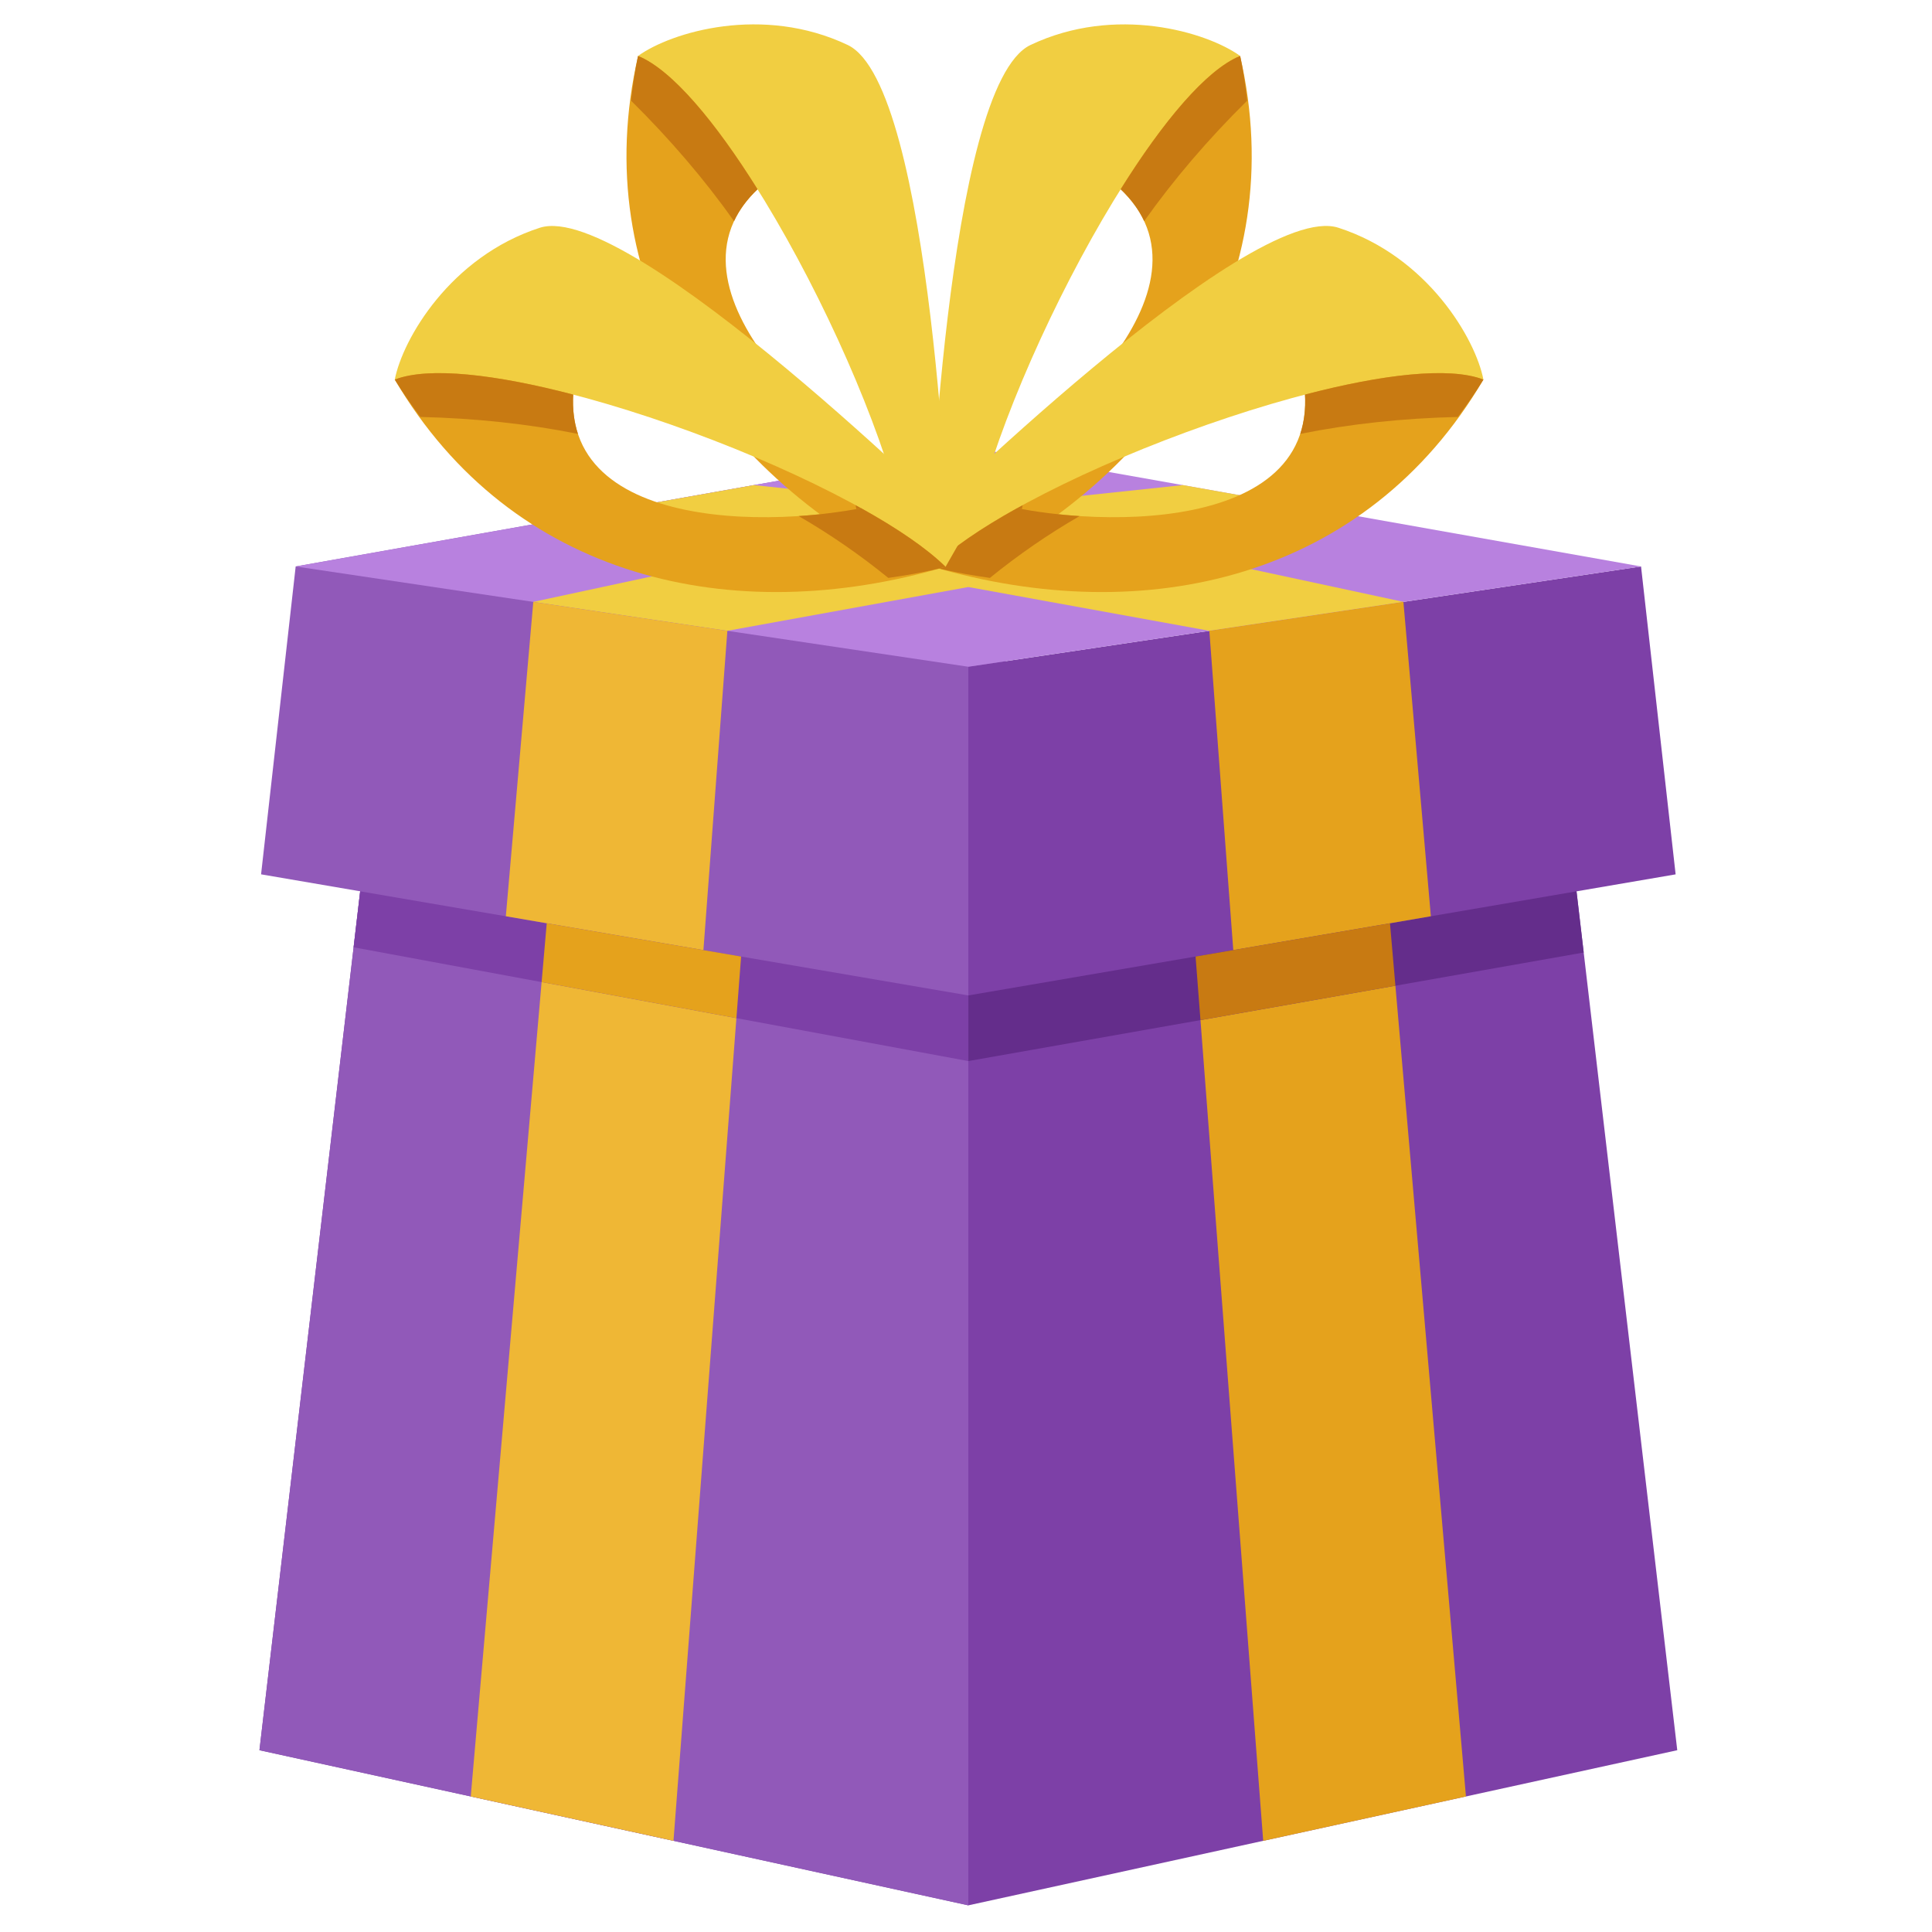 <?xml version="1.0" encoding="UTF-8" standalone="no"?>
<!-- Created with Inkscape (http://www.inkscape.org/) -->

<svg
   xmlns:dc="http://purl.org/dc/elements/1.1/"
   xmlns:cc="http://creativecommons.org/ns#"
   xmlns:rdf="http://www.w3.org/1999/02/22-rdf-syntax-ns#"
   xmlns:svg="http://www.w3.org/2000/svg"
   xmlns="http://www.w3.org/2000/svg"
   xmlns:sodipodi="http://sodipodi.sourceforge.net/DTD/sodipodi-0.dtd"
   xmlns:inkscape="http://www.inkscape.org/namespaces/inkscape"
   width="45mm"
   height="45mm"
   viewBox="0 0 45 45"
   version="1.1"
   id="svg2965"
   inkscape:version="0.92.3 (2405546, 2018-03-11)"
   sodipodi:docname="g7.svg">
  <defs
     id="defs2959" />
  <sodipodi:namedview
     id="base"
     pagecolor="#ffffff"
     bordercolor="#666666"
     borderopacity="1.0"
     inkscape:pageopacity="0.0"
     inkscape:pageshadow="2"
     inkscape:zoom="1.979899"
     inkscape:cx="80.236019"
     inkscape:cy="92.343565"
     inkscape:document-units="mm"
     inkscape:current-layer="layer1"
     showgrid="false"
     units="mm"
     width="50mm"
     inkscape:window-width="958"
     inkscape:window-height="1023"
     inkscape:window-x="0"
     inkscape:window-y="0"
     inkscape:window-maximized="0" />
  <g
     inkscape:label="Layer 1"
     inkscape:groupmode="layer"
     id="layer1"
     transform="translate(0,-252)">
    <g
       transform="matrix(0.353,0,0,-0.353,-64.853,316.504)"
       id="g5476">
      <g
         transform="translate(247.613,133.5)"
         id="g952">
        <path
           inkscape:connector-curvature="0"
           id="path954"
           style="fill:#7d40a7;fill-opacity:1;fill-rule:evenodd;stroke:none"
           d="M 0,0 38.339,5.687 46.777,-66.253 0,-76.489 l -46.775,10.236 8.438,71.94 z" />
      </g>
      <g
         transform="translate(247.613,133.499)"
         id="g956">
        <path
           inkscape:connector-curvature="0"
           id="path958"
           style="fill:#9159b9;fill-opacity:1;fill-rule:evenodd;stroke:none"
           d="m 0,0 v -76.489 l -46.775,10.238 8.438,71.939 z" />
      </g>
      <g
         transform="translate(247.613,153.234)"
         id="g960">
        <path
           inkscape:connector-curvature="0"
           id="path962"
           style="fill:#9159b9;fill-opacity:1;fill-rule:evenodd;stroke:none"
           d="M 0,0 3.37,-19.234 0,-36.184 l -46.667,7.99 2.283,20.315 z" />
      </g>
      <g
         transform="translate(292,145.354)"
         id="g964">
        <path
           inkscape:connector-curvature="0"
           id="path966"
           style="fill:#7d40a7;fill-opacity:1;fill-rule:evenodd;stroke:none"
           d="m 0,0 -44.387,-6.617 v -21.688 l 46.669,7.989 z" />
      </g>
      <g
         transform="translate(247.613,138.737)"
         id="g968">
        <path
           inkscape:connector-curvature="0"
           id="path970"
           style="fill:#b881df;fill-opacity:1;fill-rule:evenodd;stroke:none"
           d="M 0,0 -44.384,6.617 0,14.496 44.387,6.617 Z" />
      </g>
      <g
         transform="translate(288.217,119.882)"
         id="g972">
        <path
           inkscape:connector-curvature="0"
           id="path974"
           style="fill:#642d8b;fill-opacity:1;fill-rule:evenodd;stroke:none"
           d="M 0,0 -0.475,4.037 -40.604,-2.832 V -7.163 Z" />
      </g>
      <g
         transform="translate(247.613,117.049)"
         id="g976">
        <path
           inkscape:connector-curvature="0"
           id="path978"
           style="fill:#7d40a7;fill-opacity:1;fill-rule:evenodd;stroke:none"
           d="M 0,0 -40.128,6.869 -40.562,3.177 0,-4.331 Z" />
      </g>
      <g
         transform="translate(231.713,141.109)"
         id="g980">
        <path
           inkscape:connector-curvature="0"
           id="path982"
           style="fill:#f1ce41;fill-opacity:1;fill-rule:evenodd;stroke:none"
           d="M 0,0 15.9,2.888 31.802,0 44.607,1.909 25.624,5.99 39.647,7.91 30.05,9.614 15.9,8.112 1.752,9.614 -7.846,7.91 6.178,5.99 -12.805,1.909 Z" />
      </g>
      <g
         transform="translate(219.457,117.932)"
         id="g984">
        <path
           inkscape:connector-curvature="0"
           id="path986"
           style="fill:#efb735;fill-opacity:1;fill-rule:evenodd;stroke:none"
           d="M 0,0 -4.676,-53.738 8.701,-56.664 12.853,-2.38 Z M -1.003,19.893 -2.361,4.343 0.338,3.88 10.676,2.11 l 1.191,15.873 0.389,5.194 -12.805,1.908 z" />
      </g>
      <g
         transform="translate(263.905,135.915)"
         id="g988">
        <path
           inkscape:connector-curvature="0"
           id="path990"
           style="fill:#e5a21c;fill-opacity:1;fill-rule:evenodd;stroke:none"
           d="m 0,0 1.19,-15.873 10.339,1.769 2.698,0.464 L 12.87,1.91 12.415,7.102 -0.39,5.193 Z m -0.975,-20.495 4.139,-54.153 13.378,2.927 -4.655,53.496 z" />
      </g>
      <g
         transform="translate(262.607,119.616)"
         id="g992">
        <path
           inkscape:connector-curvature="0"
           id="path994"
           style="fill:#c87a12;fill-opacity:1;fill-rule:evenodd;stroke:none"
           d="M 0,0 0.323,-4.195 13.185,-1.926 12.827,2.195 2.487,0.426 Z" />
      </g>
      <g
         transform="translate(219.457,117.932)"
         id="g996">
        <path
           inkscape:connector-curvature="0"
           id="path998"
           style="fill:#e5a21c;fill-opacity:1;fill-rule:evenodd;stroke:none"
           d="M 0,0 12.853,-2.38 13.163,1.684 10.676,2.11 0.338,3.88 Z" />
      </g>
      <g
         transform="translate(265.547,179.041)"
         id="g1000">
        <path
           inkscape:connector-curvature="0"
           id="path1002"
           style="fill:#e5a21c;fill-opacity:1;fill-rule:evenodd;stroke:none"
           d="m 0,0 c 3.4,-14.86 -4.892,-27.275 -17.957,-33.923 l -0.41,5.586 c 6.061,3.13 18.224,13.866 9.588,20.289 l 3.646,6.527 z" />
      </g>
      <g
         transform="translate(244.995,145.905)"
         id="g1004">
        <path
           inkscape:connector-curvature="0"
           id="path1006"
           style="fill:#f1ce41;fill-opacity:1;fill-rule:evenodd;stroke:none"
           d="m 0,0 c 0,0 1.118,31.195 6.719,33.857 5.6,2.662 11.633,0.864 13.833,-0.721 C 14.256,30.572 2.932,7.9 2.595,-0.786 Z" />
      </g>
      <g
         transform="translate(266.01,176.088)"
         id="g1008">
        <path
           inkscape:connector-curvature="0"
           id="path1010"
           style="fill:#c87a12;fill-opacity:1;fill-rule:evenodd;stroke:none"
           d="m 0,0 c -0.201,1.817 -0.463,2.952 -0.463,2.952 -2.232,-0.907 -5.1,-4.347 -7.883,-8.796 0.702,-0.668 1.212,-1.374 1.552,-2.103 C -4.85,-5.205 -2.587,-2.556 0,0" />
      </g>
      <g
         transform="translate(250.841,147.176)"
         id="g1012">
        <path
           inkscape:connector-curvature="0"
           id="path1014"
           style="fill:#c87a12;fill-opacity:1;fill-rule:evenodd;stroke:none"
           d="m 0,0 c 0.318,2.394 0.818,4.739 1.503,7.028 -1.14,-0.943 -2.29,-1.772 -3.357,-2.452 -0.819,-2.59 -1.329,-4.892 -1.398,-6.633 0,0 1.216,0.616 3.252,2.057" />
      </g>
      <g
         transform="translate(281.599,157.685)"
         id="g1016">
        <path
           inkscape:connector-curvature="0"
           id="path1018"
           style="fill:#e5a21c;fill-opacity:1;fill-rule:evenodd;stroke:none"
           d="m 0,0 c -7.723,-13.143 -22.275,-16.483 -36.34,-12.353 l 3.534,4.344 c 6.557,-1.881 22.771,-2.419 20.897,8.178 l 7.13,2.248 z" />
      </g>
      <g
         transform="translate(243.91,147.685)"
         id="g1020">
        <path
           inkscape:connector-curvature="0"
           id="path1022"
           style="fill:#f1ce41;fill-opacity:1;fill-rule:evenodd;stroke:none"
           d="M 0,0 C 0,0 22.22,21.925 28.121,20.019 34.02,18.111 37.175,12.664 37.689,10 31.349,12.456 7.554,3.734 1.349,-2.353 Z" />
      </g>
      <g
         transform="translate(279.91,155.219)"
         id="g1024">
        <path
           inkscape:connector-curvature="0"
           id="path1026"
           style="fill:#c87a12;fill-opacity:1;fill-rule:evenodd;stroke:none"
           d="M 0,0 C 1.1,1.463 1.689,2.466 1.689,2.466 -0.559,3.338 -5.006,2.803 -10.082,1.477 -10.03,0.509 -10.142,-0.354 -10.396,-1.118 -7.102,-0.457 -3.638,-0.084 0,0" />
      </g>
      <g
         transform="translate(249.036,144.599)"
         id="g1028">
        <path
           inkscape:connector-curvature="0"
           id="path1030"
           style="fill:#c87a12;fill-opacity:1;fill-rule:evenodd;stroke:none"
           d="M 0,0 C 1.874,1.522 3.845,2.883 5.915,4.078 4.44,4.177 3.033,4.363 1.79,4.599 -0.583,3.277 -2.533,1.954 -3.777,0.734 -3.777,0.734 -2.471,0.348 0,0" />
      </g>
      <g
         transform="translate(225.821,179.041)"
         id="g1032">
        <path
           inkscape:connector-curvature="0"
           id="path1034"
           style="fill:#e5a21c;fill-opacity:1;fill-rule:evenodd;stroke:none"
           d="m 0,0 c -3.4,-14.86 4.893,-27.275 17.959,-33.923 l 0.409,5.586 c -6.061,3.13 -18.224,13.866 -9.588,20.289 l -3.647,6.527 z" />
      </g>
      <g
         transform="translate(246.373,145.905)"
         id="g1036">
        <path
           inkscape:connector-curvature="0"
           id="path1038"
           style="fill:#f1ce41;fill-opacity:1;fill-rule:evenodd;stroke:none"
           d="M 0,0 C 0,0 -1.118,31.195 -6.718,33.857 -12.319,36.52 -18.351,34.721 -20.552,33.136 -14.255,30.572 -2.932,7.9 -2.594,-0.788 Z" />
      </g>
      <g
         transform="translate(225.358,176.089)"
         id="g1040">
        <path
           inkscape:connector-curvature="0"
           id="path1042"
           style="fill:#c87a12;fill-opacity:1;fill-rule:evenodd;stroke:none"
           d="M 0,0 C 0.203,1.816 0.463,2.951 0.463,2.951 2.697,2.043 5.564,-1.398 8.347,-5.847 7.645,-6.514 7.135,-7.219 6.796,-7.949 4.851,-5.207 2.588,-2.558 0,0" />
      </g>
      <g
         transform="translate(240.528,147.176)"
         id="g1044">
        <path
           inkscape:connector-curvature="0"
           id="path1046"
           style="fill:#c87a12;fill-opacity:1;fill-rule:evenodd;stroke:none"
           d="M 0,0 C -0.319,2.394 -0.817,4.737 -1.502,7.028 -0.362,6.085 0.787,5.255 1.853,4.576 2.673,1.985 3.183,-0.316 3.252,-2.058 3.252,-2.058 2.036,-1.441 0,0" />
      </g>
      <g
         transform="translate(209.768,157.685)"
         id="g1048">
        <path
           inkscape:connector-curvature="0"
           id="path1050"
           style="fill:#e5a21c;fill-opacity:1;fill-rule:evenodd;stroke:none"
           d="m 0,0 c 7.725,-13.143 22.277,-16.483 36.342,-12.353 l -3.535,4.344 C 26.25,-9.89 10.036,-10.428 11.909,0.169 L 4.78,2.417 Z" />
      </g>
      <g
         transform="translate(247.457,147.685)"
         id="g1052">
        <path
           inkscape:connector-curvature="0"
           id="path1054"
           style="fill:#f1ce41;fill-opacity:1;fill-rule:evenodd;stroke:none"
           d="M 0,0 C 0,0 -22.221,21.926 -28.121,20.017 -34.022,18.111 -37.174,12.664 -37.689,10 -31.347,12.456 -7.553,3.735 -1.347,-2.353 Z" />
      </g>
      <g
         transform="translate(211.457,155.219)"
         id="g1056">
        <path
           inkscape:connector-curvature="0"
           id="path1058"
           style="fill:#c87a12;fill-opacity:1;fill-rule:evenodd;stroke:none"
           d="M 0,0 C -1.098,1.461 -1.689,2.466 -1.689,2.466 0.56,3.338 5.007,2.803 10.084,1.475 10.031,0.509 10.143,-0.354 10.397,-1.118 7.103,-0.457 3.637,-0.085 0,0" />
      </g>
      <g
         transform="translate(242.332,144.599)"
         id="g1060">
        <path
           inkscape:connector-curvature="0"
           id="path1062"
           style="fill:#c87a12;fill-opacity:1;fill-rule:evenodd;stroke:none"
           d="M 0,0 C -1.874,1.522 -3.845,2.883 -5.914,4.08 -4.44,4.179 -3.033,4.363 -1.79,4.599 0.584,3.279 2.534,1.954 3.777,0.734 3.777,0.734 2.471,0.348 0,0" />
      </g>
    </g>
  </g>
</svg>

